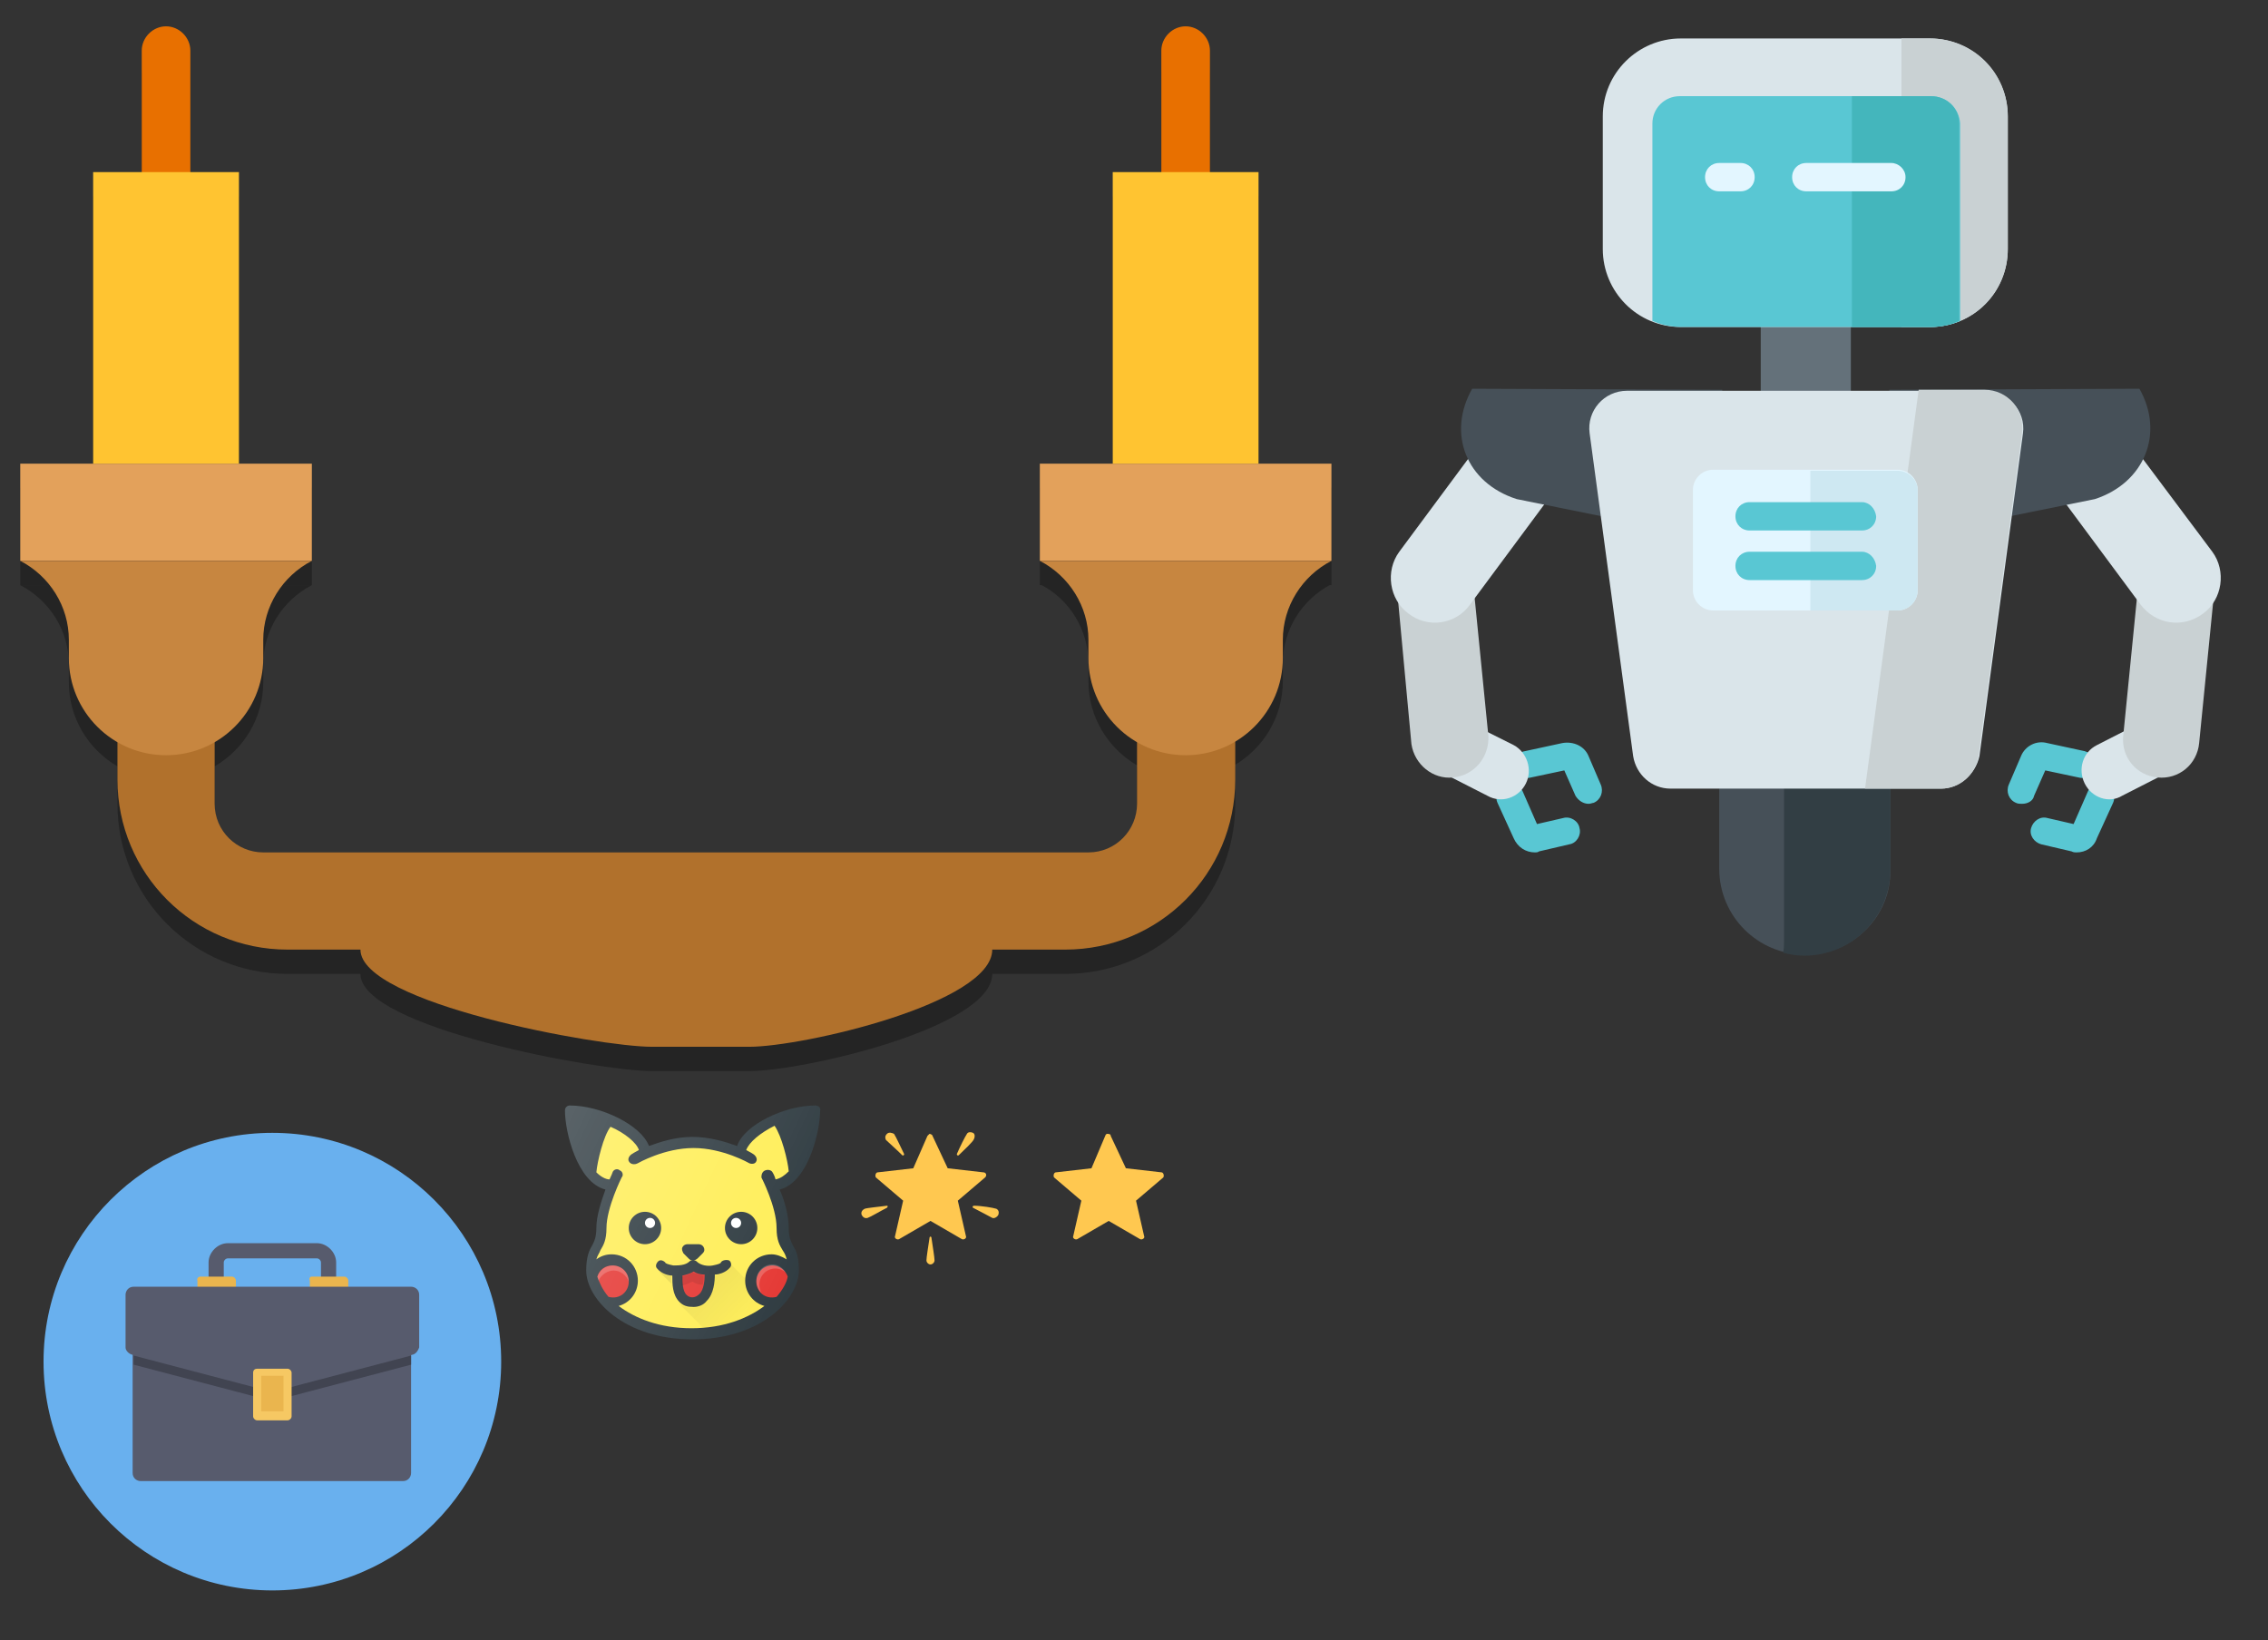 <?xml version="1.0" encoding="utf-8"?><svg width="224" height="162" viewBox="0 0 224 162" xmlns="http://www.w3.org/2000/svg" xmlns:xlink="http://www.w3.org/1999/xlink"><rect x="0" y="0" width="224" height="162" fill="#333333" stroke="none"/><svg viewBox="-2 -2 29.3 27.2" width="29.3" height="27.2" id="icon_crack" x="53.8" y="107.2" xmlns="http://www.w3.org/2000/svg"><style>.ast11{fill:#303c42}.ast13{fill:#fff}.ast14{fill:#e53935}.ast16{opacity:.2;fill:#fff;enable-background:new}</style><g id="acrack"><path class="ast11" d="M22.1 12.1c0-1.2-.4-2.7-.9-3.8 2.8-.7 4-5.7 4-7.8.1-.3-.2-.5-.5-.5-3 0-7 1.9-7.7 4-1.1-.4-2.7-.9-4.4-.9s-3.2.5-4.3.9C7.5 1.9 3.5 0 .5 0 .2 0 0 .2 0 .5c0 2.1 1.2 7.1 4 7.8-.4 1.1-.9 2.6-.9 3.8 0 .9-.2 1.3-.4 1.7-.3.5-.6 1.1-.6 2.5 0 2.8 3.7 6.8 10.5 6.8s10.5-4 10.5-6.8c0-1.5-.3-2-.6-2.5-.2-.4-.4-.8-.4-1.7z"/><path d="M19.8 6.4c.3-.1.6 0 .7.2 0 0 .2.3.3.7.5-.1.9-.4 1.3-.8C22 5.4 21.4 3 20.7 2c-1.4.7-2.5 1.6-2.8 2.4.4.2.7.4.7.4.3.2.4.5.3.7-.1.3-.5.3-.7.2 0 0-2.6-1.5-5.5-1.5S7.2 5.7 7.2 5.7c-.2.1-.3.1-.4.1-.2 0-.4-.1-.5-.3-.1-.2 0-.5.3-.7 0 0 .3-.2.7-.4-.2-.7-1.4-1.7-2.8-2.3-.7.9-1.3 3.4-1.4 4.5.4.4.9.7 1.3.7.2-.4.3-.7.3-.7.1-.3.5-.4.7-.2.3.1.4.5.2.7 0 0-1.5 3-1.5 5 0 1.2-.3 1.7-.6 2.2-.1.3-.3.5-.4.9.4-.3.9-.5 1.5-.5 1.5 0 2.6 1.2 2.6 2.6 0 1.2-.8 2.2-1.9 2.5 1.6 1.2 4 2.2 7.2 2.2s5.6-1 7.2-2.2c-1.1-.3-1.9-1.3-1.9-2.5 0-1.5 1.2-2.6 2.6-2.6.5 0 1 .2 1.5.5-.1-.4-.2-.6-.4-.9-.3-.5-.6-1-.6-2.2 0-2.1-1.5-5-1.5-5 0-.3.1-.6.4-.7z" fill="#ffee58"/><circle class="ast11" cx="7.9" cy="12.1" r="1.6"/><circle class="ast13" cx="8.4" cy="11.6" r=".5"/><circle class="ast11" cx="17.4" cy="12.1" r="1.6"/><circle class="ast13" cx="16.9" cy="11.6" r=".5"/><path class="ast11" d="M15.4 15.5c0 .1-.3.2-.8.3-.5.1-1.2 0-1.6-.4-.1-.1-.2-.1-.3-.1.1 0 .3-.1.4-.2l.5-.5c.2-.2.2-.4.1-.6-.1-.2-.3-.3-.5-.3h-1.1c-.2 0-.4.1-.5.3-.1.2 0 .4.1.6l.5.5c.1.1.2.2.4.2-.1 0-.2 0-.3.1-.4.4-1.1.4-1.6.4-.5-.1-.8-.2-.8-.3-.2-.2-.5-.3-.7-.1-.2.2-.3.5-.1.7.4.5 1.1.7 1.5.7 0 .8 0 1.9.7 2.6.4.4.8.5 1.4.5.5 0 1-.2 1.3-.6.7-.7.8-1.9.8-2.6.4 0 1.1-.2 1.5-.7.2-.2.1-.6-.1-.7-.3-.1-.7 0-.8.2z"/><path class="ast14" d="M12 18.7c-.4-.4-.4-1.3-.4-1.9.4-.1.8-.2 1.1-.4.3.2.7.3 1.1.3 0 .6-.1 1.5-.5 1.9-.5.5-1 .4-1.3.1z"/><path d="M12.6 17.4c.3.2.6.3 1 .3.1-.3.1-.6.1-.9-.4-.1-.8-.2-1.1-.3-.3.2-.7.3-1.1.4v.9c.5-.1.8-.3 1.1-.4z" opacity=".1"/><path class="ast14" d="M20.9 18.9c-1.1.3-2-.5-2-1.5 0-.9.7-1.6 1.6-1.6.7 0 1.3.5 1.5 1.1-.1.6-.5 1.3-1.1 2z"/><path class="ast16" d="M19.2 17.7c0-.9.7-1.6 1.6-1.6.4 0 .8.2 1 .4-.3-.5-.8-.8-1.3-.8-.9 0-1.6.7-1.6 1.6 0 .5.2.9.5 1.2-.1-.2-.2-.5-.2-.8z"/><path class="ast14" d="M4.3 18.9c-.6-.7-.9-1.4-1.1-2 .2-.7.8-1.1 1.5-1.1.9 0 1.6.7 1.6 1.6 0 1-.9 1.8-2 1.5z"/><path class="ast16" d="M4.8 16.3c.7 0 1.3.5 1.5 1.1 0-.9-.7-1.6-1.6-1.6-.7 0-1.3.5-1.5 1.1 0 .1.1.3.1.4.3-.6.9-1 1.5-1z"/><linearGradient id="aSVGID_1_" gradientUnits="userSpaceOnUse" x1="-578.159" y1="-88.088" x2="-577.817" y2="-87.745" gradientTransform="translate(12344.735 1893.645) scale(21.333)"><stop offset="0" stop-opacity=".1"/><stop offset="1" stop-opacity="0"/></linearGradient><path d="M9 16.1l1.5 1.5v-.8c-.3 0-1.1-.2-1.5-.7zm8.9 1.3v-.2l-1.7-1.7c.1.2.1.4 0 .6-.4.5-1.1.7-1.5.7 0 .7-.1 1.9-.8 2.6-.3.4-.8.6-1.3.6-.6 0-1-.2-1.4-.5l2.6 2.6c2.6-.2 4.6-1.1 6-2.2-1.1-.3-1.9-1.3-1.9-2.5z" fill="url(#aSVGID_1_)"/><linearGradient id="aSVGID_2_" gradientUnits="userSpaceOnUse" x1="-578.718" y1="-88.623" x2="-577.525" y2="-88.067" gradientTransform="translate(12344.735 1893.645) scale(21.333)"><stop offset="0" stop-color="#fff" stop-opacity=".2"/><stop offset="1" stop-color="#fff" stop-opacity="0"/></linearGradient><path d="M22.1 12.1c0-1.2-.4-2.7-.9-3.8 2.8-.7 4-5.7 4-7.8.1-.3-.2-.5-.5-.5-3 0-7 1.9-7.7 4-1.1-.4-2.7-.9-4.4-.9s-3.2.5-4.3.9C7.5 1.9 3.5 0 .5 0 .2 0 0 .2 0 .5c0 2.1 1.2 7.1 4 7.8-.4 1.1-.9 2.6-.9 3.8 0 .9-.2 1.3-.4 1.7-.3.5-.6 1.1-.6 2.5 0 2.8 3.7 6.8 10.5 6.8s10.5-4 10.5-6.8c0-1.5-.3-2-.6-2.5-.2-.4-.4-.8-.4-1.7z" fill="url(#aSVGID_2_)"/></g></svg><svg viewBox="-2 -2 133.5 107.2" width="133.5" height="107.2" id="icon_fire_house" xmlns="http://www.w3.org/2000/svg"><style>.bst3{fill:#e3a15b}.bst4{fill:#c78640}</style><g id="bСлой_1"><g opacity=".3"><path d="M16.8 5.4c0-1.3-1.1-2.4-2.4-2.4S12 4.1 12 5.4v12h4.8v-12zm100.7 0c0-1.3-1.1-2.4-2.4-2.4s-2.4 1.1-2.4 2.4v12h4.8v-12zm-7.2 68.3v6.1c0 2.6-2.1 4.8-4.8 4.8H24c-2.6 0-4.8-2.1-4.8-4.8v-6.1c-1.4.8-3 1.3-4.8 1.3s-3.4-.5-4.8-1.3v3.7c0 9.3 7.5 16.8 16.8 16.8h7.2c0 5.3 23.5 9.6 28.8 9.6H72c5.3 0 24-4.3 24-9.6h7.2c9.3 0 16.8-7.5 16.8-16.8v-3.7c-1.4.8-3 1.3-4.8 1.3s-3.5-.5-4.9-1.3zM28.8 46.2H0v9.6h28.8v-9.6z"/><path d="M19.2 73.7c2.9-1.7 4.8-4.8 4.8-8.3v-1.8c0-3.3 1.9-6.3 4.8-7.8H0c2.9 1.5 4.8 4.5 4.8 7.8v1.8c0 3.5 1.9 6.6 4.8 8.3 1.4.8 3 1.3 4.8 1.3s3.3-.5 4.8-1.3zm103.1-27.5h-21.6v9.6h28.8v-9.6h-7.2zM21.6 17.4H7.2v28.8h14.4V17.4zm100.7 0h-14.4v28.8h14.4V17.4z"/><path d="M105.5 63.5v1.8c0 3.5 1.9 6.6 4.8 8.3 1.4.8 3 1.3 4.8 1.3s3.4-.5 4.8-1.3c2.9-1.7 4.8-4.8 4.8-8.3v-1.8c0-3.3 1.9-6.3 4.8-7.8h-28.8c3 1.5 4.8 4.6 4.8 7.8z"/></g><path d="M14.4 17.4c-1.3 0-2.4-1.1-2.4-2.4V3C12 1.7 13.1.6 14.4.6s2.4 1.1 2.4 2.4v12c0 1.3-1.1 2.4-2.4 2.4zm100.7 0c-1.3 0-2.4-1.1-2.4-2.4V3c0-1.3 1.1-2.4 2.4-2.4s2.4 1.1 2.4 2.4v12c0 1.3-1 2.4-2.4 2.4z" fill="#e87000"/><path d="M110.3 65.4v12c0 2.6-2.1 4.8-4.8 4.8H24c-2.6 0-4.8-2.1-4.8-4.8v-12H9.6V75c0 9.3 7.5 16.8 16.8 16.8h7.2c0 5.3 23.5 9.6 28.8 9.6H72c5.3 0 24-4.3 24-9.6h7.2c9.3 0 16.8-7.5 16.8-16.8v-9.6h-9.7z" fill="#b1712c"/><path class="bst3" d="M0 43.8h28.8v9.6H0v-9.6z"/><path class="bst4" d="M28.8 53.4c-2.9 1.5-4.8 4.5-4.8 7.8V63c0 5.3-4.3 9.6-9.6 9.6S4.8 68.3 4.8 63v-1.8c0-3.3-1.9-6.3-4.8-7.8h28.8z"/><path class="bst3" d="M129.5 53.4h-28.8v-9.6h28.8v9.6z"/><path d="M7.2 15h14.4v28.8H7.2V15zm100.7 0h14.4v28.8h-14.4V15z" fill="#ffc431"/><path class="bst4" d="M129.5 53.4c-2.9 1.5-4.8 4.5-4.8 7.8V63c0 5.3-4.3 9.6-9.6 9.6s-9.6-4.3-9.6-9.6v-1.8c0-3.3-1.9-6.3-4.8-7.8h28.8z"/></g></svg><svg viewBox="-2 -2 89.6 98.1" width="89.6" height="98.1" id="icon_robot" x="133.5" xmlns="http://www.w3.org/2000/svg"><style>.cst20{fill:#59c7d3}.cst21{fill:#dae5ea}.cst22{fill:#c9d1d3}.cst23{fill:#465058}.cst27{fill:#e3f6ff}</style><g id="crobot"><path class="cst20" d="M64.2 77.4c-.2 0-.4 0-.6-.1-.7-.3-1-1.1-.7-1.8l1.2-2.8c.4-1 1.5-1.6 2.6-1.3l3.7.8c.7.2 1.2.9 1 1.6-.2.7-.9 1.2-1.6 1l-3.3-.7-1.1 2.5c-.1.5-.6.8-1.2.8zm5.4 4.8c-.2 0-.3 0-.5-.1l-3-.7c-.7-.2-1.2-.9-1-1.6.2-.7.9-1.2 1.6-1l2.6.6 1.4-3.2c.3-.7 1.1-1 1.8-.7.7.3 1 1.1.7 1.8l-1.6 3.5c-.3.9-1.1 1.4-2 1.4zm-48.2-4.8c-.5 0-1-.3-1.3-.8L19 74.1l-3.3.7c-.7.2-1.5-.3-1.6-1-.2-.7.3-1.5 1-1.6l3.7-.8c1.1-.2 2.2.3 2.6 1.3l1.2 2.8c.3.7 0 1.5-.7 1.8-.1 0-.3.1-.5.1zm-5.3 4.8c-.9 0-1.7-.5-2.1-1.4l-1.6-3.5c-.3-.7 0-1.5.7-1.8.7-.3 1.5 0 1.8.7l1.4 3.2 2.6-.6c.7-.2 1.5.3 1.6 1 .2.7-.3 1.5-1 1.6l-3 .7c-.1.1-.3.1-.4.1z"/><path class="cst21" d="M70.4 75.4c-.7-1.4-.2-3.1 1.2-3.8l4.9-2.5 2.5 5-4.9 2.5c-1.3.8-3 .2-3.7-1.2z"/><path class="cst22" d="M77.6 74.8c2.1.2 3.9-1.3 4.1-3.4l1.7-17.1-7.5-.7-1.7 17.1c-.2 2.1 1.3 3.9 3.4 4.1z"/><path class="cst21" d="M82.1 58.6c1.9-1.4 2.3-4.2.9-6.1L72 37.8 65 43l10.9 14.7c1.5 2 4.2 2.4 6.2.9z"/><path class="cst23" d="M75.8 36.4l-24.7.1v14.9l20.3-4.1c4.9-1.6 6.9-6.5 4.4-10.9z"/><path class="cst21" d="M15.2 75.4c.7-1.4.1-3.1-1.2-3.8l-5-2.5-2.5 5 4.9 2.5c1.4.8 3.1.2 3.8-1.2z"/><path class="cst22" d="M8 74.8c-2 .2-3.8-1.3-4.1-3.3L2.3 54.3l7.5-.7 1.7 17.1c.1 2.1-1.4 3.9-3.5 4.1z"/><path class="cst21" d="M3.6 58.6c-1.9-1.4-2.3-4.2-.9-6.1l10.9-14.7 7 5.2L9.7 57.7c-1.4 2-4.2 2.4-6.1.9z"/><path class="cst23" d="M9.9 36.4l24.7.1v14.9l-20.3-4.1c-5-1.6-6.9-6.5-4.4-10.9zm32.9 55.9c-4.7 0-8.5-3.8-8.5-8.5V67.7h16.9v16.2c.1 4.6-3.7 8.4-8.4 8.4z"/><path d="M40.7 67.7V91c0 .4 0 .7-.1 1.1.7.2 1.4.3 2.1.3 4.7 0 8.5-3.8 8.5-8.5V67.7H40.7z" fill="#323e44"/><path d="M38.4 25h8.9v17.4h-8.9V25z" fill="#64717a"/><path class="cst21" d="M55.1 30.3H30.5c-4.3 0-7.7-3.5-7.7-7.7V9.5c0-4.3 3.5-7.7 7.7-7.7h24.6c4.3 0 7.7 3.5 7.7 7.7v13.1c0 4.3-3.4 7.7-7.7 7.7z"/><path class="cst22" d="M55.1 1.8h-2.8v28.5h2.8c4.3 0 7.7-3.5 7.7-7.7V9.5c0-4.3-3.4-7.7-7.7-7.7z"/><path class="cst20" d="M55.2 7.5H30.4c-1.5 0-2.7 1.2-2.7 2.7v19.5c.9.4 1.9.6 2.9.6h24.6c1 0 2-.2 2.9-.6V10.2c-.1-1.5-1.3-2.7-2.9-2.7z"/><path d="M55.2 7.5h-7.8v22.8h7.7c1 0 2-.2 2.9-.6V10.2c0-1.5-1.2-2.7-2.8-2.7z" fill="#44b6bc"/><path class="cst21" d="M56.2 75.9H29.5c-1.9 0-3.4-1.4-3.7-3.2l-4.3-31.9c-.3-2.2 1.4-4.2 3.7-4.2h35.4c2.2 0 4 2 3.7 4.2L60 72.7c-.4 1.8-2 3.2-3.8 3.2z"/><path class="cst22" d="M60.5 36.5H54l-5.3 39.4h7.5c1.9 0 3.4-1.4 3.7-3.2l4.3-31.9c.3-2.3-1.4-4.3-3.7-4.3z"/><path class="cst27" d="M51.9 58.3H33.7c-1.1 0-2-.9-2-2v-9.9c0-1.1.9-2 2-2h18.2c1.1 0 2 .9 2 2v9.9c0 1.1-.9 2-2 2z"/><path d="M51.9 44.5h-8.6v13.8h8.6c1.1 0 2-.9 2-2v-9.9c0-1-.9-1.9-2-1.9z" fill="#cee8f2"/><path class="cst20" d="M48.4 47.6H37.3c-.8 0-1.4.6-1.4 1.4 0 .8.6 1.4 1.4 1.4h11.1c.8 0 1.4-.6 1.4-1.4-.1-.8-.7-1.4-1.4-1.4zm0 4.9H37.3c-.8 0-1.4.6-1.4 1.4 0 .8.6 1.4 1.4 1.4h11.1c.8 0 1.4-.6 1.4-1.4-.1-.8-.7-1.4-1.4-1.4z"/><path class="cst27" d="M51.3 14.1h-8.4c-.8 0-1.4.6-1.4 1.4s.6 1.4 1.4 1.4h8.4c.8 0 1.4-.6 1.4-1.4s-.7-1.4-1.4-1.4zm-14.9 0h-2.1c-.8 0-1.4.6-1.4 1.4s.6 1.4 1.4 1.4h2.1c.8 0 1.4-.6 1.4-1.4 0-.8-.6-1.4-1.4-1.4z"/></g></svg><svg viewBox="-2 -2 17.6 19.7" width="17.6" height="19.7" id="icon_star" x="83.1" y="107.2" xmlns="http://www.w3.org/2000/svg"><style>.dst19{fill:#ffc850}</style><g id="dstar"><path class="dst19" d="M12.2 7.1c.2-.2.1-.5-.2-.5l-3.5-.4L7 3c0-.1-.2-.2-.3-.2l-.2.2-1.4 3.2-3.5.4c-.2 0-.3.3-.2.5l2.7 2.3-.8 3.5c-.1.2.2.4.4.3l3.1-1.8 3.1 1.8c.2.1.5-.1.4-.3l-.8-3.5 2.7-2.3z"/><path class="dst19" d="M4 4.9c.1.1.2 0 .2-.1-.3-.6-.8-1.7-1-2-.2-.1-.5-.2-.7 0s-.2.4-.1.6c.2.2 1.1 1 1.6 1.5zm5.6 0c.5-.5 1.4-1.3 1.5-1.6.1-.2.1-.5-.1-.6s-.5-.1-.6.1c-.2.3-.7 1.3-1 2 0 .1.1.2.2.1zm3.7 5.3c-.3-.1-1.5-.3-2.2-.3-.1 0-.2.1-.1.2.6.3 1.7.9 1.9 1 .2.1.5-.1.6-.3.1-.3 0-.5-.2-.6zM2.5 9.9c-.7.1-1.9.2-2.2.3-.2.1-.4.3-.3.6.1.2.3.4.6.3.3-.1 1.3-.7 1.9-1 .1-.1.1-.2 0-.2zm4.2 3.2c-.1.7-.3 1.9-.3 2.2 0 .2.2.4.4.4s.4-.2.4-.4c0-.3-.2-1.5-.3-2.2 0-.2-.2-.2-.2 0z"/></g></svg><svg viewBox="-2 -2 17.6 19.7" width="17.6" height="19.7" id="icon_star_none" x="100.7" y="107.2" xmlns="http://www.w3.org/2000/svg"><style/><path d="M12 6.6l-3.5-.4L7 3c0-.2-.2-.2-.4-.2l-.1.1-1.4 3.3-3.5.4c-.2 0-.3.3-.2.5l2.7 2.3-.8 3.5c-.1.2.2.4.4.3l3.1-1.8 3.1 1.8c.2.1.5-.1.4-.3l-.8-3.5 2.7-2.3c.1-.2 0-.5-.2-.5z" fill="#ffc850" id="estar_x5F_none"/></svg><svg viewBox="-2 -2 53.8 54.7" width="53.8" height="54.7" id="icon_work" y="107.2" xmlns="http://www.w3.org/2000/svg"><style>.fst7{fill:#575b6d}.fst8{fill:#eab54e}</style><g id="fwork"><circle cx="24.9" cy="25.3" r="22.6" fill="#69b0ee" id="fCircle_Grid"/><g id="ficon"><path class="fst7" d="M20.1 17.7h-1.5v-2.2c0-1 .9-1.9 1.9-1.9h8.8c1 0 1.9.9 1.9 1.9v2h-1.5v-2c0-.2-.2-.4-.4-.4h-8.8c-.2 0-.4.2-.4.4v2.2z"/><path class="fst8" d="M17.8 16.9h3.1c.2 0 .4.2.4.4v.9h-3.8v-.9c-.1-.2.1-.4.3-.4zm11 0H32c.2 0 .4.2.4.4v.9h-3.8v-.9c-.1-.2 0-.4.2-.4z"/><path class="fst7" d="M38.6 19.1v17.2c0 .4-.3.8-.8.8H11.9c-.4 0-.8-.3-.8-.8V19.1c0-.6.5-1.1 1.1-1.1h25.2c.7-.1 1.2.5 1.2 1.1z"/><path class="fst7" d="M38.8 24.6l-13.9 3.6L11 24.6c-.3-.1-.6-.4-.6-.7v-5.2c0-.4.3-.8.8-.8h27.4c.4 0 .8.3.8.8v5.2c-.1.3-.3.6-.6.7z"/><path d="M38.6 24.7v.9l-13.7 3.6-13.7-3.6v-.9l13.7 3.6 13.7-3.6z" fill="#414451"/><path d="M23.4 26h3c.2 0 .4.2.4.4v4.3c0 .2-.2.4-.4.4h-3c-.2 0-.4-.2-.4-.4v-4.3c0-.3.2-.4.4-.4z" fill="#f6c863"/><path class="fst8" d="M26 26.7v3.5h-2.2v-3.5H26z"/></g></g></svg></svg>